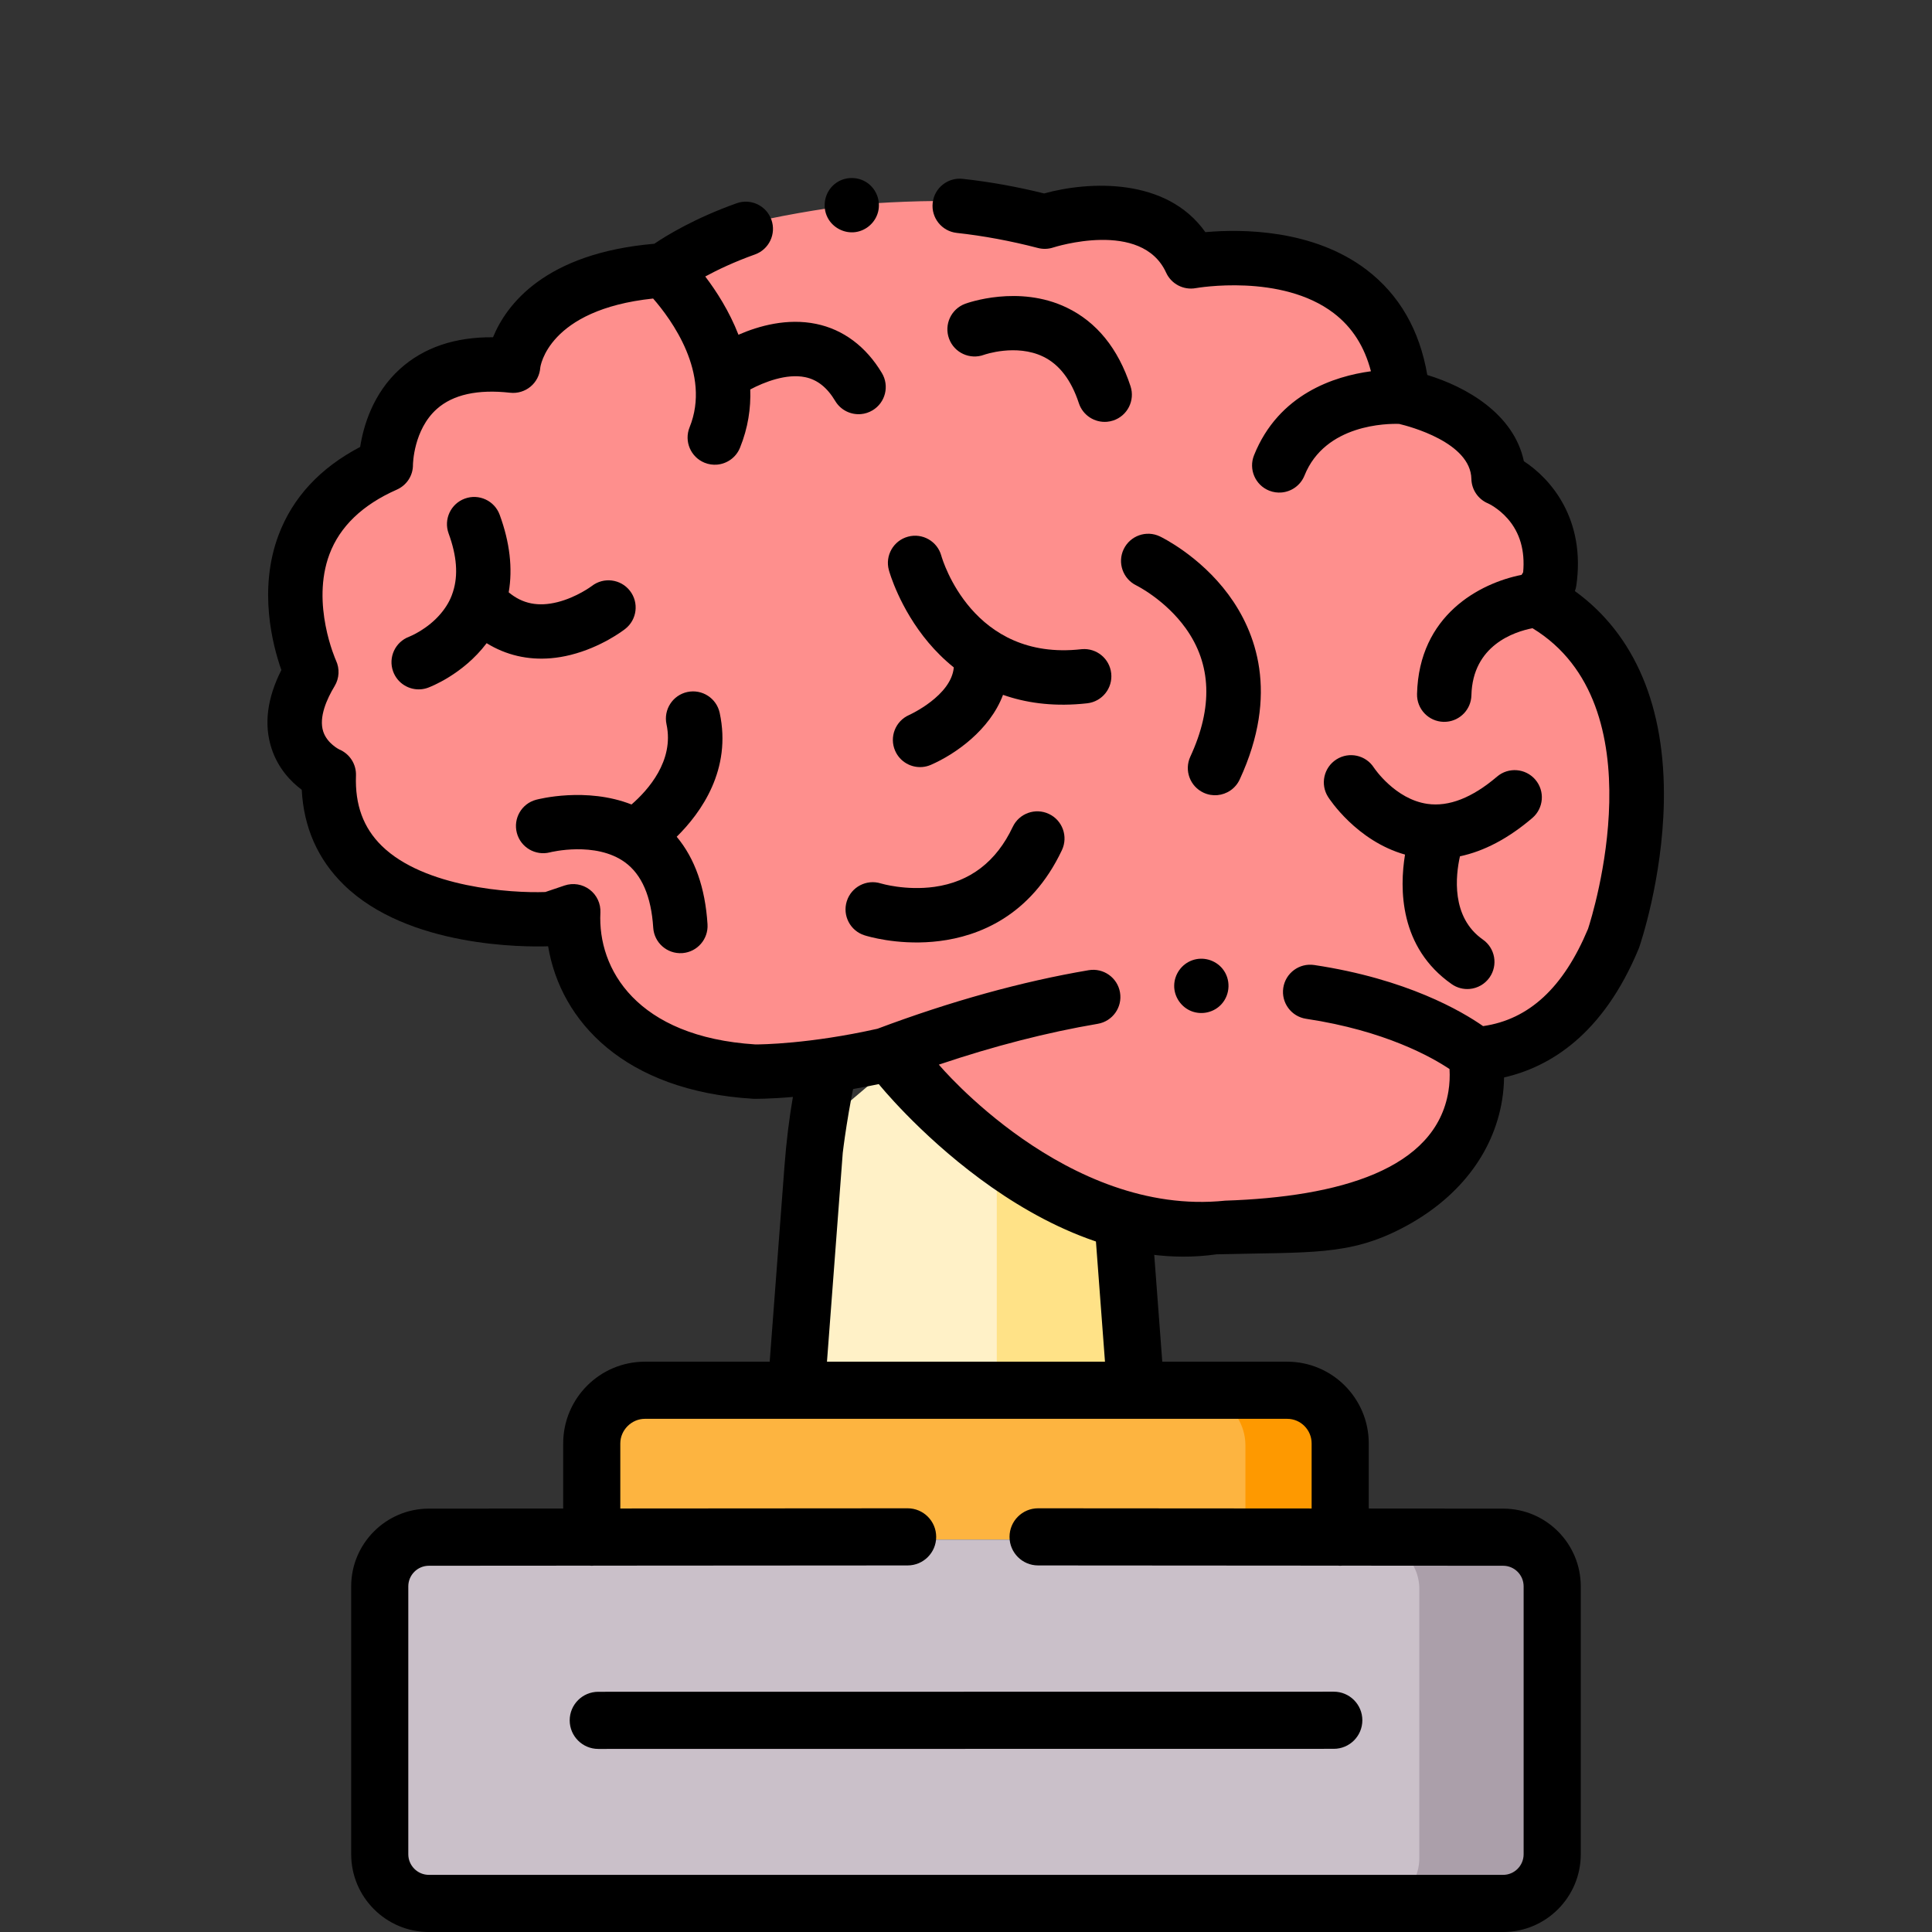 <?xml version="1.0" encoding="UTF-8" standalone="no"?>
<svg
   id="Layer_1"
   enable-background="new 0 0 512 512"
   height="512"
   viewBox="0 0 512 512"
   width="512"
   version="1.1"
   sodipodi:docname="056-trophy.svg"
   inkscape:version="1.1.1 (c3084ef, 2021-09-22)"
   xmlns:inkscape="http://www.inkscape.org/namespaces/inkscape"
   xmlns:sodipodi="http://sodipodi.sourceforge.net/DTD/sodipodi-0.dtd"
   xmlns="http://www.w3.org/2000/svg"
   xmlns:svg="http://www.w3.org/2000/svg">
  <rect x="0" y="0" width="512" height="512" fill="#333333" stroke="none"/>
  <defs
     id="defs855" />
  <sodipodi:namedview
     id="namedview853"
     pagecolor="#ffffff"
     bordercolor="#666666"
     borderopacity="1.0"
     inkscape:pageshadow="2"
     inkscape:pageopacity="0.0"
     inkscape:pagecheckerboard="0"
     showgrid="false"
     inkscape:zoom="1.4454651"
     inkscape:cx="241.79069"
     inkscape:cy="257.0107"
     inkscape:window-width="1728"
     inkscape:window-height="969"
     inkscape:window-x="0"
     inkscape:window-y="25"
     inkscape:window-maximized="0"
     inkscape:current-layer="layer1"
     inkscape:snap-global="false" />
  <g
     clip-rule="evenodd"
     fill-rule="evenodd"
     id="g844">
    <path
       d="m216.02 299.673-5.235 69.244 45.207 27.123 45.207-27.123-5.207-69.244-40-33.897z"
       fill="#fff1c7"
       id="path824" />
    <path
       d="m156.361 383.062v24.96h199.262v-24.96c0-7.77-6.344-14.145-14.111-14.145h-40.313-90.413-40.285c-7.767 0-14.14 6.376-14.14 14.145z"
       fill="#fdb440"
       id="path828" />
    <path
       d="m264.157 291.875v77.042h37.042l-5.207-69.244-29.957-7.315z"
       fill="#ffe287"
       id="path830" />
    <path
       d="m315.907 368.917c7.767 0 14.14 6.375 14.14 14.145v24.96h25.576v-24.96c0-7.77-6.344-14.145-14.111-14.145z"
       fill="#fe9900"
       id="path832" />
    <path
       d="m99.917 421.114v71.294c0 7.201 5.889 13.092 13.087 13.092h286.006c7.198 0 13.058-5.891 13.058-13.092v-71.294c0-7.201-5.861-13.092-13.058-13.092h-43.386-25.576-173.687-43.357c-7.198 0-13.087 5.892-13.087 13.092z"
       fill="#cac0c9"
       id="path840" />
    <path
       d="m376.135 421.114v71.294c0 7.201-5.889 13.092-13.058 13.092h35.932c7.198 0 13.058-5.891 13.058-13.092v-71.294c0-7.201-5.861-13.092-13.058-13.092h-35.818c7.112.086 12.944 5.92 12.944 13.092z"
       fill="#ab9faa"
       id="path842" />
  </g>
  <path
     d="m 207.872,309.322 -3.895,51.542 h -33.08 c -11.935,0 -21.645,9.714 -21.645,21.655 v 17.258 l -35.588,0.024 c -11.357,0 -20.597,9.244 -20.597,20.607 v 70.987 c 0,11.362 9.24,20.607 20.597,20.607 h 284.69 c 11.341,0 20.568,-9.244 20.568,-20.607 v -70.987 c 0,-11.363 -9.227,-20.607 -20.563,-20.607 l -35.622,-0.025 v -17.257 c 0,-11.941 -9.697,-21.655 -21.616,-21.655 h -33.106 l -3.874,-51.536 c -7.029,-106.42 -88.157,-108.988 -96.269,-0.006 z m 15.466,-3.79 c 0,0 5.275,-45.864 17.65,-51.51 10.217,-4.662 13.794,-7.271 28.149,-1.458 11.637,4.712 19.535,52.973 19.535,52.973 l 4.159,55.324 h -73.674 z m 117.781,70.472 c 3.572,0 6.476,2.922 6.476,6.513 v 17.247 l -72.483,-0.05 h -0.005 c -4.179,0 -7.567,3.386 -7.57,7.566 -0.003,4.181 3.384,7.574 7.565,7.576 l 79.465,0.055 c 0.198,0.016 0.396,0.03 0.597,0.03 0.196,0 0.389,-0.015 0.581,-0.029 l 42.605,0.029 c 2.994,0 5.429,2.451 5.429,5.465 v 70.987 c 0,3.013 -2.435,5.465 -5.429,5.465 H 113.66 c -3.009,0 -5.457,-2.451 -5.457,-5.465 v -70.987 c 0,-3.013 2.448,-5.465 5.462,-5.465 l 42.589,-0.029 c 0.187,0.014 0.374,0.029 0.564,0.029 0.196,0 0.387,-0.015 0.579,-0.029 l 83.136,-0.056 c 4.181,-0.003 7.568,-3.395 7.565,-7.576 -0.003,-4.18 -3.391,-7.566 -7.57,-7.566 h -0.005 l -76.136,0.051 v -17.248 c 0,-3.531 2.979,-6.513 6.505,-6.513 h 40.099 89.998 z"
     id="path848"
     sodipodi:nodetypes="ccssccssssssccssccccssccccssccssccsccssssssccsccssccssccs" />
  <path
     d="m150.977 455.914c0 4.181 3.39 7.571 7.571 7.57l194.919-.028c4.181 0 7.57-3.391 7.569-7.572s-3.39-7.571-7.571-7.57l-194.919.028c-4.181.001-7.569 3.391-7.569 7.572z"
     id="path850" />
  <g
     inkscape:groupmode="layer"
     id="layer1"
     inkscape:label="apple"
     style="display:inline">
    <g
       id="g1495"
       transform="matrix(0.46,0,0,0.46,40.208,152.269)"
       style="stroke-width:2.173">
      <path
         d="m 798.373,12.049 6.635,-10.601 c 6.39,-44.782 -29.306,-59.469 -29.306,-59.469 -0.745,-36.567 -55.233,-46.947 -55.233,-46.947 -8.563,-99.225 -122.026,-78.046 -122.026,-78.046 -20.017,-43.929 -84.189,-22.88 -84.189,-22.88 -17.219,-4.486 -33.491,-8.343 -48.987,-9.098 -15.478,-0.757 -46.553,0.53 -61.963,2.184 -15.483,1.661 -46.293,6.871 -61.288,11.065 -31.365,8.776 -47.164,23.864 -47.164,23.864 -83.255,5.515 -86.856,54.963 -86.856,54.963 -73.914,-8.257 -73.39,57.086 -73.39,57.086 C 52.817,-29.721 91.74,53.551 91.74,53.551 65.315,97.235 101.788,112.627 101.788,112.627 c -3.32,90.699 127.673,83.212 127.673,83.212 l 13.157,-4.446 c -2.179,43.03 28.344,87.74 104.424,92.377 0,0 30.707,0.476 75.348,-9.654 72.853,53.178 88.17,58.367 105.614,92.398 l 38.8,17.096 c -9.229,-23.922 15.276,1.921 15.314,-18.91 10.527,3.937 21.771,6.962 33.579,8.874 72.266,11.703 137.899,-22.327 146.587,-76.001 1.298,-7.999 1.246,-15.979 -0.005,-23.807 28.83,-1.919 59.394,-17.846 79.653,-66.756 -0.006,5.1e-4 50.057,-144.819 -43.557,-194.963 z"
         fill="#fe8f8d"
         id="path1129"
         style="stroke-width:2.897"
         sodipodi:nodetypes="cccccccccccccccccccccccccc" />
      <path
         d="m 819.905,9.511 c 0.398,-1.056 0.677,-2.151 0.837,-3.272 5.382,-37.738 -14.198,-61.079 -30.233,-71.553 -5.802,-27.455 -33.491,-42.949 -55.639,-49.671 -4.436,-25.951 -16.192,-46.321 -35.044,-60.657 -30.855,-23.457 -72.157,-23.417 -92.205,-21.687 l -0.613,0.053 c -22.413,-31.699 -67.239,-29.385 -92.881,-22.295 -15.737,-3.904 -31.51,-6.728 -46.933,-8.413 -8.592,-0.935 -16.335,5.264 -17.275,13.869 -0.941,8.598 5.27,16.334 13.875,17.274 15.312,1.677 31.044,4.596 46.736,8.681 2.911,0.764 5.974,0.665 8.83,-0.273 0.512,-0.167 51.008,-16.321 65.049,14.498 2.98,6.528 10.039,10.19 17.099,8.907 0.488,-0.091 49.272,-8.651 79.456,14.405 10.618,8.114 17.696,19.153 21.436,33.496 -20.969,2.825 -53.175,13.057 -67.349,48.385 -3.223,8.03 0.666,17.148 8.697,20.377 2.357,0.941 4.809,1.274 7.171,1.07 5.703,-0.492 10.929,-4.1 13.205,-9.773 11.935,-29.726 47.948,-29.952 54.507,-29.735 5.933,1.397 41.209,10.645 41.635,31.68 0.128,6.23 3.936,11.793 9.703,14.165 0.057,0.02 5.864,2.657 11.233,8.783 7.051,8.043 10.033,18.413 8.892,30.859 l -0.93,1.488 C 765.165,4.923 730.047,23.311 728.962,68.804 c -0.202,8.651 6.64,15.831 15.291,16.038 0.588,0.01 1.168,-0.009 1.739,-0.058 7.853,-0.678 14.102,-7.17 14.294,-15.233 0.688,-28.828 24.721,-36.623 35.198,-38.653 72.72,44.263 34.54,165.418 31.993,173.194 -14.139,33.832 -33.96,52.227 -60.466,56.038 -12.241,-8.556 -43.964,-27.19 -97.287,-35.198 -8.561,-1.286 -16.538,4.609 -17.825,13.163 -1.28,8.56 4.609,16.538 13.169,17.819 45.561,6.843 72.561,22.213 82.614,28.957 0.248,4.292 0.049,8.574 -0.635,12.775 -7.296,45.062 -62.994,60.873 -128.622,63.04 -91.305,9.542 -164.956,-78.367 -164.956,-78.367 31.696,-10.677 62.397,-18.57 91.547,-23.515 8.533,-1.446 14.278,-9.535 12.826,-18.061 -1.446,-8.533 -9.54,-14.265 -18.061,-12.826 -38.527,6.531 -79.459,17.883 -121.679,33.733 -39.201,8.792 -67.166,9.039 -70.299,9.034 -68.533,-4.328 -90.955,-43.576 -89.317,-75.919 0.263,-5.181 -2.057,-10.157 -6.194,-13.287 -4.137,-3.13 -9.548,-4.01 -14.465,-2.349 l -11.075,3.746 c -19.816,0.725 -69.797,-2.659 -94.225,-26.591 -10.614,-10.403 -15.477,-23.652 -14.858,-40.507 0.234,-6.506 -3.573,-12.479 -9.567,-15.003 -0.07,-0.03 -7.059,-3.46 -9.302,-10.37 -2.668,-8.232 2.1,-18.775 6.571,-26.167 2.704,-4.473 2.997,-10.005 0.784,-14.74 -0.15,-0.317 -14.524,-32.527 -3.76,-61.221 5.989,-15.966 19.03,-28.484 38.769,-37.199 5.717,-2.525 9.384,-8.097 9.335,-14.346 9.4e-4,-0.202 0.279,-20.166 13.769,-32.16 9.32,-8.281 23.525,-11.422 42.214,-9.333 4.238,0.466 8.479,-0.799 11.755,-3.523 3.277,-2.724 5.305,-6.662 5.611,-10.916 0.025,-0.345 4.213,-33.428 65.009,-39.837 10.326,11.817 33.568,43.2 21.008,74.197 -3.248,8.02 0.624,17.157 8.638,20.406 2.371,0.958 4.835,1.296 7.216,1.09 5.685,-0.491 10.9,-4.079 13.19,-9.729 4.67,-11.533 6.302,-22.833 5.913,-33.575 8.114,-4.31 20.9,-9.293 31.639,-7.081 6.982,1.429 12.644,5.921 17.312,13.716 3.182,5.318 9.017,8.063 14.805,7.564 2.29,-0.198 4.578,-0.909 6.69,-2.174 7.424,-4.44 9.836,-14.065 5.39,-21.488 -9.171,-15.312 -22.272,-25.103 -37.894,-28.313 -16.637,-3.416 -32.879,1.082 -44.737,6.253 -5.278,-13.58 -12.729,-25.131 -19.134,-33.554 7.072,-3.835 16.674,-8.42 28.616,-12.688 8.15,-2.906 12.399,-11.875 9.488,-20.019 -2.913,-8.155 -11.881,-12.392 -20.025,-9.487 -24.11,8.609 -40.285,18.497 -47.418,23.329 -63.215,5.468 -85.271,35.192 -92.929,53.866 -21.962,-0.179 -39.92,5.917 -53.522,18.184 -15.855,14.297 -21.209,33.365 -23.018,45.012 -23.116,12.115 -38.917,29.172 -47.03,50.798 -11.773,31.394 -3.434,63.36 1.629,77.723 -8.217,16.232 -10.135,31.369 -5.685,45.082 3.769,11.63 11.265,19.298 17.422,23.919 1.143,21.683 9.25,40.043 24.175,54.669 36.999,36.24 104.484,35.929 117.778,35.492 7.164,43.233 44.006,83.323 117.939,87.827 0.234,0.016 0.473,0.026 0.712,0.03 0.656,0.011 8.807,0.103 22.466,-1.076 12.402,-1.07 29.362,-3.195 49.368,-7.393 0,0 90.658,112.855 194.551,98.072 54.517,-1.359 76.2,0.858 106.853,-15.034 32.199,-16.692 52.694,-42.947 57.711,-73.924 0.689,-4.281 1.056,-8.608 1.122,-12.952 26.324,-6.004 57.028,-24.629 77.531,-74.117 0.122,-0.292 0.231,-0.583 0.334,-0.879 0.544,-1.57 13.333,-39.055 14.185,-83.493 1.049,-54.918 -16.599,-96.622 -51.24,-121.704 z"
         id="path1131"
         style="stroke-width:2.897"
         sodipodi:nodetypes="sccccscccccccccccccscccccccccscccccccccccccccccscccccccccccccsccccsccccscsccccccccccccccccccsccccccccss" />
      <path
         d="m 424.672,-2.586 c 0.242,0.891 6.155,22.052 22.899,41.875 3.993,4.728 8.808,9.611 14.515,14.197 -1.422,16.276 -25.189,27.168 -25.748,27.418 -7.899,3.478 -11.497,12.691 -8.048,20.604 2.761,6.327 9.189,9.914 15.706,9.352 1.658,-0.143 3.317,-0.555 4.921,-1.257 14.01,-6.11 33.929,-20.035 41.523,-40.307 12.607,4.431 27.544,6.715 45.114,5.199 1.117,-0.097 2.252,-0.213 3.391,-0.335 8.599,-0.968 14.789,-8.716 13.82,-17.315 -0.945,-8.466 -8.467,-14.596 -16.909,-13.868 -0.134,0.011 -0.267,0.029 -0.4,0.04 -62.492,6.978 -79.814,-51.237 -80.577,-53.913 -2.302,-8.312 -10.899,-13.211 -19.225,-10.927 -8.345,2.274 -13.261,10.891 -10.981,19.236 z m 0,0"
         id="path1133"
         style="stroke-width:2.897" />
      <path
         d="m 626.793,118.04 c 23.012,-49.692 9.151,-85.384 -6.524,-106.578 -16.561,-22.378 -38.557,-33.022 -39.483,-33.463 -7.791,-3.708 -17.069,-0.411 -20.817,7.352 -3.747,7.77 -0.475,17.118 7.274,20.903 0.166,0.077 16.651,8.249 28.446,24.681 14.89,20.742 15.782,45.616 2.667,73.938 -3.636,7.852 -0.214,17.162 7.638,20.798 2.563,1.192 5.286,1.624 7.909,1.398 5.423,-0.468 10.44,-3.74 12.889,-9.03 z m 0,0"
         id="path1135"
         style="stroke-width:2.897" />
      <path
         d="m 795.37,140.245 c 6.582,-5.616 7.369,-15.504 1.753,-22.086 -5.616,-6.582 -15.504,-7.369 -22.086,-1.753 -14.281,12.185 -27.776,17.467 -40.111,15.692 -18.585,-2.661 -30.548,-20.473 -30.829,-20.889 -4.663,-7.24 -14.299,-9.357 -21.578,-4.727 -7.302,4.65 -9.452,14.331 -4.803,21.627 0.715,1.119 16.43,25.332 44.318,33.204 -3.186,19.511 -3.358,53.472 26.895,74.631 3.132,2.189 6.782,3.08 10.317,2.775 4.464,-0.385 8.727,-2.674 11.5,-6.628 4.956,-7.091 3.232,-16.86 -3.86,-21.822 -18.467,-12.919 -15.667,-36.974 -13.195,-47.968 13.947,-2.941 27.898,-10.301 41.678,-22.056 z m 0,0"
         id="path1137"
         style="stroke-width:2.897" />
      <path
         d="m 327.205,79.663 c -1.819,-8.458 -10.151,-13.827 -18.615,-12.013 -8.458,1.819 -13.838,10.158 -12.013,18.615 4.552,21.126 -10.862,38.119 -20.164,46.185 -26.046,-10.209 -53.613,-3.082 -54.983,-2.719 -8.331,2.224 -13.266,10.763 -11.078,19.103 2.188,8.34 10.745,13.335 19.095,11.189 0.263,-0.071 26.244,-6.566 43.19,5.738 9.674,7.027 15.155,19.703 16.284,37.673 0.543,8.635 7.987,15.194 16.622,14.651 0.122,-0.005 0.243,-0.015 0.371,-0.026 8.448,-0.729 14.813,-8.076 14.281,-16.59 -1.319,-21.032 -7.28,-37.918 -17.751,-50.426 14.203,-14.019 31.785,-38.787 24.763,-71.38 z m 0,0"
         id="path1139"
         style="stroke-width:2.897" />
      <path
         d="m 173.366,10.506 c -1.344,4.203 -3.606,8.057 -6.57,11.641 -7.721,9.361 -18.073,13.485 -18.463,13.641 -8.062,3.002 -12.203,11.95 -9.253,20.047 2.477,6.798 9.177,10.839 16.052,10.246 1.348,-0.116 2.7,-0.41 4.034,-0.899 0.961,-0.352 20.093,-7.516 33.781,-25.658 11.089,6.838 23.682,9.82 37.097,8.662 3.735,-0.322 7.528,-0.962 11.373,-1.93 17.439,-4.375 29.966,-13.856 31.336,-14.923 6.829,-5.313 8.06,-15.154 2.747,-21.982 -5.313,-6.829 -15.154,-8.06 -21.988,-2.746 -0.08,0.062 -8.679,6.488 -19.716,9.264 -11.091,2.787 -20.191,0.99 -28.136,-5.642 2.374,-13.757 0.655,-28.709 -5.195,-44.669 -2.971,-8.126 -11.965,-12.3 -20.096,-9.322 -8.125,2.977 -12.299,11.971 -9.322,20.096 4.724,12.906 5.58,23.968 2.552,33.468 -0.078,0.233 -0.156,0.466 -0.233,0.705 z m 0,0"
         id="path1141"
         style="stroke-width:2.897" />
      <path
         d="m 527.176,-153.791 c -27.714,-13.363 -57.316,-2.671 -58.561,-2.209 -8.111,3.007 -12.252,12.022 -9.245,20.132 3.001,8.111 12.027,12.245 20.133,9.251 0.177,-0.07 18.47,-6.476 34.06,1.044 9.276,4.474 16.192,13.501 20.566,26.823 2.315,7.044 9.141,11.338 16.222,10.727 1.184,-0.102 2.369,-0.345 3.547,-0.728 8.223,-2.698 12.702,-11.553 9.999,-19.769 -7.131,-21.723 -19.483,-36.957 -36.72,-45.271 z m 0,0"
         id="path1143"
         style="stroke-width:2.897" />
      <path
         d="m 496.032,145.374 c -9.471,20.066 -24.658,31.686 -45.129,34.536 -16.445,2.282 -30.521,-1.869 -30.867,-1.98 -8.237,-2.569 -16.995,2.005 -19.595,10.233 -2.61,8.253 1.961,17.054 10.207,19.659 1.9,0.601 18.282,5.532 39.247,3.723 1.288,-0.111 2.597,-0.249 3.923,-0.418 22.21,-2.767 52.485,-14.105 70.553,-52.381 3.694,-7.82 0.342,-17.161 -7.484,-20.854 -7.82,-3.694 -17.161,-0.342 -20.854,7.484 z m 0,0"
         id="path1145"
         style="stroke-width:2.897" />
      <path
         d="m 616.949,227.162 c -4.161,-5.178 -11.287,-7.219 -17.575,-4.926 -6.081,2.207 -10.219,8.065 -10.322,14.529 -0.103,6.531 4.099,12.611 10.21,14.868 5.959,2.196 12.853,0.543 17.099,-4.205 5.079,-5.67 5.333,-14.349 0.588,-20.266 z m 0,0"
         id="path1147"
         style="stroke-width:2.897" />
      <path
         d="m 389.4,-205.618 c 2.996,5.787 9.536,9.187 15.99,8.318 6.32,-0.857 11.588,-5.601 13.11,-11.79 1.546,-6.258 -1.024,-12.999 -6.338,-16.652 -5.613,-3.86 -13.323,-3.586 -18.64,0.679 -5.751,4.614 -7.522,12.88 -4.122,19.445 z m 0,0"
         id="path1149"
         style="stroke-width:2.897" />
    </g>
  </g>
</svg>
